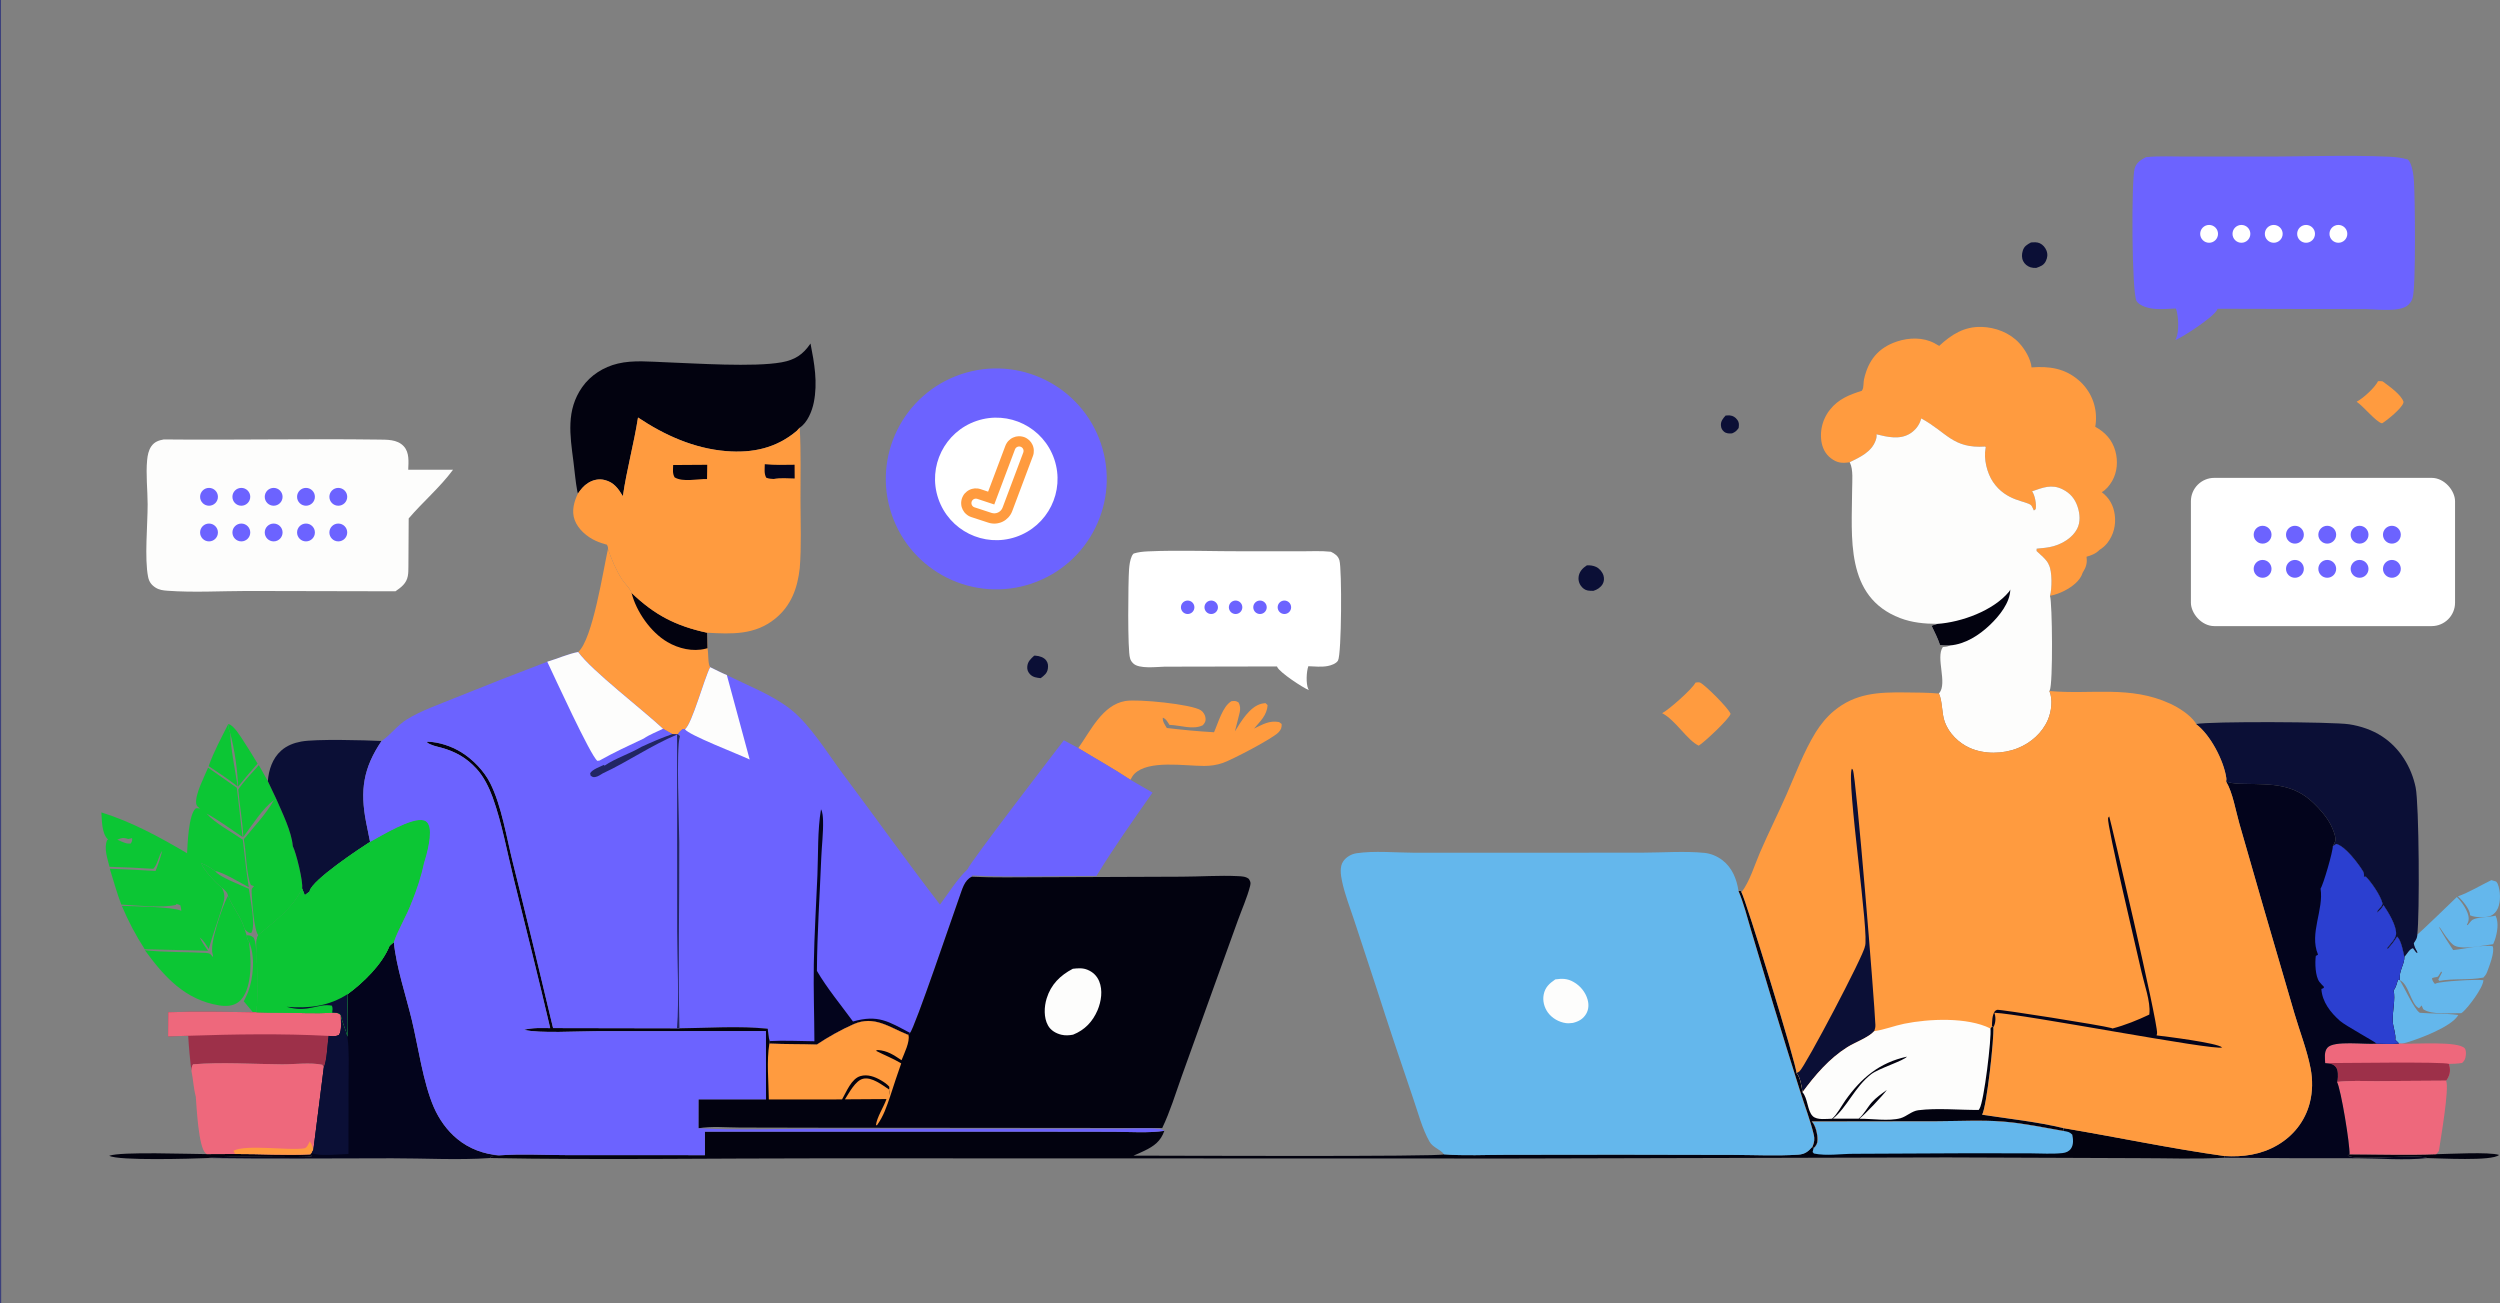 <svg width="546.26" height="284.785" viewBox="0 0 546.26 284.785" fill="none" xmlns="http://www.w3.org/2000/svg" xmlns:xlink="http://www.w3.org/1999/xlink">
	<rect x="0" y="0" width="546.26" height="284.785" fill="#808080" stroke="none"/>
	<desc>
			Created with Pixso.
	</desc>
	<defs/>
	<rect id="Rectangle 50" x="478.721" y="104.416" rx="5.114" width="57.717" height="32.39" fill="#FFFFFF" fill-opacity="1"/>
	<path id="Vector" d="M377.05 90.8C377.35 90.78 377.67 90.75 377.97 90.77C378.67 90.84 379.2 91.17 379.61 91.74C380.06 92.36 379.98 92.83 379.9 93.53C379.41 94.16 379.24 94.36 378.48 94.69C377.84 94.75 377.2 94.75 376.68 94.3C376.26 93.93 376.08 93.55 376.03 93C375.95 92.05 376.47 91.45 377.05 90.8Z" fill="#0B0F36" fill-opacity="1" fill-rule="nonzero"/>
	<path id="Vector" d="M225.98 143.26C226.09 143.26 226.19 143.26 226.3 143.27C227.11 143.33 228.09 143.62 228.6 144.31C229.02 144.89 229.05 145.43 228.96 146.11C228.82 147.11 228.14 147.62 227.4 148.18C226.51 148.09 225.69 148 225.04 147.3C224.61 146.84 224.42 146.33 224.46 145.7C224.54 144.54 225.18 144.01 225.98 143.26Z" fill="#0B0F36" fill-opacity="1" fill-rule="nonzero"/>
	<path id="Vector" d="M346.74 123.53C347.41 123.49 348.16 123.58 348.77 123.88C349.51 124.24 350.13 124.97 350.37 125.76C350.55 126.36 350.51 127.08 350.18 127.63C349.74 128.37 348.98 128.86 348.17 129.1C347.76 129.12 347.33 129.1 346.93 129.03C346.29 128.91 345.78 128.5 345.41 127.97C345.36 127.89 345.31 127.81 345.26 127.73C345.21 127.65 345.17 127.56 345.13 127.47C345.09 127.38 345.06 127.3 345.03 127.2C345 127.11 344.98 127.02 344.96 126.93C344.94 126.83 344.93 126.74 344.92 126.64C344.91 126.55 344.91 126.45 344.91 126.35C344.91 126.26 344.91 126.16 344.93 126.07C344.94 125.97 344.95 125.88 344.97 125.79C345.21 124.75 345.88 124.09 346.74 123.53Z" fill="#0B0F36" fill-opacity="1" fill-rule="nonzero"/>
	<path id="Vector" d="M443.77 52.98C444.43 52.93 445.11 52.87 445.72 53.16C446.37 53.46 446.89 54.08 447.16 54.74C447.47 55.53 447.39 56.28 447.03 57.03C446.58 57.98 445.85 58.21 444.93 58.54C444.49 58.57 444.08 58.53 443.66 58.4C442.99 58.18 442.39 57.7 442.08 57.07C441.72 56.34 441.75 55.56 441.98 54.8C442.28 53.79 442.91 53.46 443.77 52.98Z" fill="#0B0F36" fill-opacity="1" fill-rule="nonzero"/>
	<path id="Vector" d="M53.88 204.35C54.63 204.41 54.84 204.38 55.43 204.9C55.95 205.97 55.93 207.2 56.01 208.37C56.36 212.68 56.48 216.86 56.03 221.18L55.27 221.19L53.26 218.78C53.6 218.13 53.93 217.46 54.2 216.78C55.39 213.68 55.8 208.83 54.4 205.77C54.05 205.44 53.98 204.81 53.88 204.35Z" fill="#0CC634" fill-opacity="1" fill-rule="nonzero"/>
	<path id="Vector" d="M532.32 252.2C535.18 252.15 543.91 251.65 546.05 252.36C544.57 253.77 532.95 253.07 530.35 253.05C528.53 252.02 514.82 253.76 512.99 252.5L513.38 252.23C519.67 252.22 526.04 252.43 532.32 252.2Z" fill="#02020F" fill-opacity="1" fill-rule="nonzero"/>
	<path id="Vector" d="M51.37 252.15C56.8 252.12 62.41 252.49 67.81 252.22L68.1 252.63C67.23 253.14 48.79 252.38 45.44 253.04C41.97 253.18 25.85 253.67 23.87 252.54C26.43 251.59 41.44 252.17 45.18 252.18L51.37 252.15Z" fill="#02020F" fill-opacity="1" fill-rule="nonzero"/>
	<path id="Vector" d="M49.88 158.2C51.1 158.44 52.56 160.95 53.24 161.97C54.3 163.57 55.29 165.22 56.28 166.85C54.83 168.51 53.39 170.16 52.02 171.88C51.87 168 51.29 163.95 50.3 160.18C49.99 159.48 49.91 158.94 49.88 158.2Z" fill="#0CC634" fill-opacity="1" fill-rule="nonzero"/>
	<path id="Vector" d="M45.59 167.4C46.72 164.22 48.37 161.21 49.88 158.2C49.91 158.94 49.99 159.48 50.3 160.18C50.46 164.01 51.35 168.06 51.93 171.86C49.92 170.25 47.72 168.85 45.59 167.4Z" fill="#0CC634" fill-opacity="1" fill-rule="nonzero"/>
	<path id="Vector" d="M43.97 188.61C45.13 189.03 46.02 189.63 47.02 190.33C47.73 191.56 53.01 193.58 54.38 194.21C54.65 196.37 55.94 202.17 54.91 203.85C54.23 203.88 53.97 203.48 53.47 203.06C52.73 200.39 50.83 198.26 49.82 195.74C49.73 194.95 49.02 194.44 48.47 193.95C47.2 193.03 44.47 190.07 43.97 188.61Z" fill="#0CC634" fill-opacity="1" fill-rule="nonzero"/>
	<path id="Vector" d="M544.38 192.31L545.41 192.62C545.56 192.8 545.67 192.92 545.76 193.14C546.37 194.62 546.44 196.91 545.83 198.39C545.51 199.18 544.85 199.91 544.01 200.19C542.9 200.55 540.74 200.5 539.7 199.98C539.71 199.94 539.71 199.89 539.71 199.85C539.67 198.63 537.96 196.61 537.06 195.86C539.5 195 542.02 193.45 544.38 192.31Z" fill="#64B7EC" fill-opacity="1" fill-rule="nonzero"/>
	<path id="Vector" d="M519.61 83.29C519.95 83.24 520.28 83.29 520.61 83.33C521.95 84.32 524.69 86.22 525.18 87.81C525.17 87.87 525.16 87.93 525.15 87.99C524.87 89.17 521.6 91.83 520.54 92.47L520.45 92.49C519.17 92.21 516.39 88.73 514.93 87.78C516.33 87.06 518.91 84.72 519.61 83.29Z" fill="#FF9B3F" fill-opacity="1" fill-rule="nonzero"/>
	<path id="Vector" d="M56.56 167.18L58.52 170.68L60.37 174.61L59.82 174.9C57.67 176.25 54.78 180.73 53.17 182.88C52.99 179.41 52.36 175.99 52.06 172.52C53.31 170.63 55.07 168.9 56.56 167.18Z" fill="#0CC634" fill-opacity="1" fill-rule="nonzero"/>
	<path id="Vector" d="M0 0L0.22 0L0.26 284.78L0 284.78L0 0Z" fill="#3C407C" fill-opacity="1" fill-rule="nonzero"/>
	<path id="Vector" d="M523.01 216.39C523.52 215.8 523.7 214.85 523.95 214.12L524.32 214.15C525.4 215.75 527.45 220.49 528.73 221.3C531.5 221.52 534.4 221.41 537.15 221.78C535.75 224.33 528.65 226.96 526 227.75C525.61 227.87 525.22 227.96 524.83 228.03L524.19 228.01L523.37 227.19C523.56 226.02 522.88 224.41 522.82 223.17C522.71 221.06 523.45 218.33 523.01 216.39Z" fill="#64B7EC" fill-opacity="1" fill-rule="nonzero"/>
	<path id="Vector" d="M370.47 149.15C370.77 149.11 371.21 149.02 371.5 149.16C372.61 149.69 377.7 154.75 378.14 155.98C377.85 157.09 372.39 162.2 371.18 162.93C368.67 161.77 366.11 157.33 363.18 155.83C364.47 155.23 369.88 150.48 370.47 149.15Z" fill="#FF9B3F" fill-opacity="1" fill-rule="nonzero"/>
	<path id="Vector" d="M233.34 94.91C234.97 95.68 236.14 98.68 236.74 100.35C238.6 105.51 238.48 111.3 236.1 116.26C233.79 121.08 229.44 124.68 224.43 126.43C224.11 126.54 223.78 126.64 223.46 126.74C223.13 126.83 222.8 126.92 222.47 127C222.14 127.07 221.81 127.14 221.48 127.2C221.14 127.27 220.81 127.32 220.47 127.37C220.14 127.41 219.8 127.45 219.46 127.48C219.12 127.51 218.79 127.53 218.45 127.54C218.11 127.55 217.77 127.56 217.43 127.55C217.09 127.55 216.75 127.54 216.41 127.52C216.07 127.5 215.74 127.47 215.4 127.43C215.06 127.4 214.73 127.35 214.39 127.3C214.06 127.25 213.72 127.18 213.39 127.12C213.06 127.05 212.73 126.97 212.4 126.88C212.07 126.8 211.75 126.71 211.42 126.6C211.1 126.5 210.78 126.4 210.46 126.28C210.14 126.16 209.82 126.04 209.51 125.91C209.2 125.77 208.89 125.63 208.58 125.49C207.01 124.73 204.36 123.16 203.56 121.6C204.56 122.16 205.57 122.72 206.63 123.17C211.77 125.35 217.49 125.5 222.67 123.37C227.67 121.32 231.87 117.03 233.93 112.05C236.32 106.28 235.68 100.54 233.34 94.91Z" fill="#0B0F36" fill-opacity="1" fill-rule="nonzero"/>
	<path id="Vector" d="M524.2 228.01L524.83 228.03C527.43 228.19 537.19 227.41 538.56 229.08C538.86 229.46 538.84 230.16 538.78 230.64C538.7 231.38 538.52 231.76 537.98 232.26C537.02 232.42 536.08 232.45 535.11 232.47C535.43 233.62 535.43 234.55 534.83 235.62C534.73 235.8 534.62 235.97 534.48 236.13L519.28 236.23C516.46 236.24 513.44 236.05 510.65 236.41C510.72 236.23 510.73 236.21 510.77 235.99C510.88 235.23 510.92 233.82 510.41 233.19C509.74 232.36 509.06 232.44 508.06 232.29C508.02 231.2 507.78 229.83 508.54 228.94C509.95 227.28 516.85 228.28 519.29 228.04C520.92 228.08 522.58 228.2 524.2 228.01Z" fill="#EE687C" fill-opacity="1" fill-rule="nonzero"/>
	<path id="Vector" d="M508.06 232.29C510.95 232.31 534.16 231.94 535.11 232.47C535.43 233.62 535.43 234.55 534.83 235.62C534.73 235.8 534.62 235.97 534.48 236.13L519.28 236.23C516.46 236.24 513.44 236.05 510.65 236.41C510.72 236.23 510.73 236.21 510.77 235.99C510.88 235.23 510.92 233.82 510.41 233.19C509.74 232.36 509.05 232.44 508.06 232.29Z" fill="#9D3049" fill-opacity="1" fill-rule="nonzero"/>
	<path id="Vector" d="M60.38 174.61C61.65 177.54 63.73 181.72 63.98 184.88C64.7 186.27 66.3 192.75 66.01 194.13C64.18 198.33 59.82 201.5 56.44 204.34C55.5 203.42 55.04 196.49 54.98 194.94C54.96 194.19 55 194.17 55.51 193.63L54.82 193.38C53.84 191.5 53.79 185.91 53.27 183.38C55.44 180.71 58.12 177.88 59.82 174.9L60.38 174.61Z" fill="#0CC634" fill-opacity="1" fill-rule="nonzero"/>
	<path id="Vector" d="M31.66 207.63C36.1 208.12 40.58 207.97 45.03 208.22C45.91 208.27 46 208.5 46.55 209.12C46.58 208.83 46.53 208.66 46.44 208.39C45.75 206.21 48.61 197.99 49.72 195.91L49.82 195.74C50.83 198.26 52.73 200.39 53.47 203.06L53.88 204.35C53.98 204.81 54.05 205.45 54.4 205.77C54.7 208.29 54.9 210.79 54.58 213.32C54.33 215.27 53.73 217.75 52.06 218.99C50.87 219.87 49.29 219.91 47.88 219.68C40.43 218.47 35.91 213.46 31.66 207.63Z" fill="#0CC634" fill-opacity="1" fill-rule="nonzero"/>
	<path id="Vector" d="M528.17 204.24C528.5 204.04 536.79 196.08 536.83 196C536.87 196.04 536.92 196.08 536.96 196.13C537.95 197.1 539.38 199.19 539.42 200.6C539.43 201.15 539.3 201.58 539.02 202.05L539.2 202.16C539.47 201.85 539.94 201.16 540.27 200.97C541.31 200.35 544 200.44 545.29 200.07C546.07 201.66 545.65 203.85 545.11 205.46C545.01 205.75 544.89 206.03 544.76 206.31C542.66 206.54 537.6 207.73 536.02 206.43C534.88 205.49 533.93 203.81 533.07 202.6L532.98 202.68C533.92 204.38 534.95 205.99 536.03 207.6C538.43 207.35 542.52 206.37 544.65 206.75C545.2 207.94 543.87 211.23 543.42 212.43C543.24 212.9 542.97 213.25 542.64 213.6C539.46 214.22 536.11 213.74 532.99 214.33L532.78 214.02L533.59 212.48L533.4 212.27C533.26 212.49 532.82 213.33 532.64 213.43C532.41 213.56 531.33 213.54 531.41 213.86C531.52 214.36 531.71 214.62 532.05 215C532.13 214.96 532.2 214.92 532.28 214.88C533.26 214.41 541.3 213.94 542.63 214.18C542.58 215.82 539.41 220.01 538.14 221.13C537.97 221.28 537.97 221.28 537.8 221.38C535.56 221.33 531.31 221.83 529.49 220.51L529.13 219.69L528.57 220.31C526.72 219.4 526.4 215.03 524.32 214.15C524.33 213.87 524.35 213.59 524.36 213.31C524.41 211.8 525.39 210.54 525.36 209.09C525.9 208.48 526.49 207.33 527.25 207.17L527.97 208.14L528.25 208.15C527.89 207.48 527.48 206.85 527.42 206.08C527.79 205.49 528.19 204.97 528.17 204.24Z" fill="#64B7EC" fill-opacity="1" fill-rule="nonzero"/>
	<path id="Vector" d="M510.65 236.41C513.44 236.05 516.46 236.24 519.28 236.23L534.48 236.13C535.25 237.69 533.26 249.08 532.9 251.51L532.32 252.2C526.04 252.43 519.67 252.22 513.38 252.22C513.49 250.15 511.52 238.08 510.65 236.41Z" fill="#EE687C" fill-opacity="1" fill-rule="nonzero"/>
	<path id="Vector" d="M55.27 221.19L56.03 221.18C57.79 221.22 59.56 221.29 61.33 221.27C65.03 221.28 68.9 221.54 72.58 221.27C73.25 221.32 73.96 221.2 74.42 221.78C74.45 221.81 74.46 221.85 74.48 221.88C74.45 223.07 74.75 225.2 74.07 226.13C73.33 226.54 72.62 226.42 71.81 226.35C71.55 228.1 71.44 231.88 70.76 233.25L70.42 232.66C67.84 232.1 64.3 232.58 61.6 232.56C55.23 232.52 48.51 232.03 42.17 232.56C41.87 233.03 41.87 233.45 41.83 234C41.5 231.45 41.27 228.89 41.12 226.32L36.73 226.46L36.77 221.18C42.88 220.95 49.15 221.09 55.27 221.19Z" fill="#9D3049" fill-opacity="1" fill-rule="nonzero"/>
	<path id="Vector" d="M55.27 221.19L56.03 221.18C57.79 221.22 59.56 221.29 61.33 221.27C65.03 221.28 68.9 221.54 72.58 221.27C73.25 221.32 73.96 221.2 74.42 221.78C74.45 221.81 74.46 221.85 74.48 221.88C74.45 223.07 74.75 225.2 74.07 226.13C73.33 226.54 72.62 226.42 71.81 226.35C61.71 225.81 51.24 225.98 41.12 226.32L36.73 226.46L36.77 221.18C42.88 220.95 49.15 221.09 55.27 221.19Z" fill="#EE687C" fill-opacity="1" fill-rule="nonzero"/>
	<path id="Vector" d="M235.61 163.46C238.31 159.67 240.9 154.01 245.9 153.17C248.62 152.7 260.38 153.87 262.39 155.2C262.96 155.58 263.37 156.28 263.42 156.96C263.48 157.68 263.25 157.93 262.83 158.46C260.71 159.55 257.82 158.44 255.53 158.39C255.13 157.77 254.8 157.08 254.07 156.81C254.01 157.65 254.52 158.37 254.96 159.07C258.39 159.49 261.83 159.8 265.27 160C266.18 157.97 267.12 154.38 269.06 153.22C269.82 153.13 269.92 153.1 270.59 153.45C271.03 154.16 271.05 154.91 270.87 155.71C270.57 157.08 270.15 158.44 269.83 159.81C271.17 157.66 273.03 154.44 275.63 153.77C275.93 153.7 276.23 153.66 276.53 153.64L276.97 154.06C276.85 156.28 275.37 157.59 274.01 159.2C275.9 158.3 277.33 157.38 279.48 157.77L280.04 158.19C280.09 158.99 279.92 159.42 279.36 160.02C278.1 161.37 269.25 165.99 267.21 166.7C265.88 167.17 264.54 167.35 263.13 167.36C258.94 167.38 250.96 165.99 247.87 169.09C247.5 169.46 247.25 169.93 247 170.39C243.32 167.94 239.39 165.77 235.61 163.46Z" fill="#FF9B3F" fill-opacity="1" fill-rule="nonzero"/>
	<path id="Vector" d="M58.52 170.68C58.73 168.21 59.51 165.75 61.41 164.04C62.65 162.92 64.19 162.33 65.82 162.03C68.98 161.44 79.73 161.73 83.37 161.91C79.38 167.83 78.65 172.7 79.99 179.64C80.27 181.08 80.56 182.52 80.86 183.96C78.4 185.54 68.33 192.22 67.67 194.67C67.66 194.71 67.66 194.75 67.66 194.79L66.58 195.59L66.01 194.14C66.3 192.75 64.7 186.27 63.98 184.89C63.73 181.72 61.65 177.55 60.38 174.61L58.52 170.68Z" fill="#0B0F36" fill-opacity="1" fill-rule="nonzero"/>
	<path id="Vector" d="M41.83 234C41.86 233.45 41.86 233.03 42.17 232.56C48.51 232.03 55.23 232.52 61.6 232.56C64.3 232.58 67.84 232.1 70.42 232.66L70.75 233.25L68.48 251.21L68.11 251.94L67.81 252.22C62.42 252.49 56.8 252.12 51.37 252.15L45.18 252.18C45.1 252.12 45.01 252.06 44.93 251.99C43.37 250.67 42.97 241.97 42.78 239.61C42.29 237.81 42.22 235.84 41.83 234Z" fill="#EE687C" fill-opacity="1" fill-rule="nonzero"/>
	<path id="Vector" d="M51.01 251.45C53.74 249.98 63.11 251.47 66.52 250.91C67.09 250.81 67.44 249.83 67.72 249.36C67.75 249.44 67.77 249.52 67.82 249.6C68.19 250.17 68.31 250.54 68.48 251.21L68.11 251.94L67.81 252.22C62.42 252.49 56.8 252.12 51.37 252.15L51.01 251.45Z" fill="#FF9B3F" fill-opacity="1" fill-rule="nonzero"/>
	<path id="Vector" d="M132.84 119.97C133.67 122.32 134.58 124.54 135.94 126.64C136.39 127.36 137.88 128.85 138 129.55C143.05 134.38 147.66 136.77 154.5 138.25L154.57 141.63C154.86 142.68 154.62 145.05 155.17 145.78C153.86 148.29 151.21 158.19 149.67 159.34L149.15 159.3C148.76 159.66 148.37 159.97 148.13 160.45L146.9 160.39C146.23 160.01 145.56 159.62 144.88 159.24C140.4 155.02 129.32 146.58 126.34 142.46C129.5 139.71 131.81 124.56 132.84 119.97Z" fill="#FF9B3F" fill-opacity="1" fill-rule="nonzero"/>
	<path id="Vector" d="M138 129.55C143.04 134.38 147.66 136.77 154.5 138.25L154.57 141.63C154.44 141.67 154.31 141.7 154.18 141.74C151.39 142.46 148.27 141.72 145.82 140.28C142.19 138.16 139.02 133.62 138 129.55Z" fill="#02020F" fill-opacity="1" fill-rule="nonzero"/>
	<path id="Vector" d="M45.47 167.74L51.74 172.13C52.22 175.71 52.52 179.32 53.02 182.9C50.44 181.17 47.87 179.25 45.13 177.77C47.08 179.94 50.6 181.8 53.05 183.47C53.47 186.92 53.8 190.41 54.35 193.84C52.66 193 48.68 190.53 47.02 190.33C46.02 189.63 45.13 189.03 43.97 188.61C44.47 190.07 47.2 193.03 48.47 193.95C49.43 195.75 48.97 196.76 48.4 198.63C47.52 201.56 46.42 204.41 45.61 207.36C45.08 206.58 44.45 205.36 43.65 204.87C44.18 205.9 44.76 206.81 45.45 207.75L31.62 207.41C29.65 204.35 28.03 201.28 26.62 197.93C29.13 198.04 37.76 198.11 39.62 199.02C39.59 198.6 39.51 198.22 39.41 197.81C39.07 197.64 38.79 197.57 38.42 197.49L38.56 197.69C35.46 198.49 29.83 197.82 26.5 197.65C25.53 195.1 24.8 192.43 23.99 189.82C27.33 189.94 30.66 190.1 33.99 190.31C34.57 188.86 35.05 187.43 35.45 185.91C34.58 187.05 34.53 188.8 33.49 189.84C30.31 189.63 27.12 189.49 23.93 189.4C23.48 187.57 22.66 185.41 23.4 183.57C25.04 182.35 26.74 184.62 28.59 184.3C28.84 183.79 28.94 183.7 28.85 183.13L28.04 183.33C27.86 183.27 27.67 183.23 27.48 183.17C26.44 182.87 25.74 183.62 24.75 183.72C24.27 183.76 23.95 183.74 23.58 183.4C22.2 182.13 22.28 179.22 22.15 177.51C28.86 179.61 34.85 182.89 40.88 186.44C40.98 184.32 41.23 178.02 42.73 176.67C42.9 176.52 43.48 176.65 43.71 176.67C43.24 176.27 42.93 176.16 42.86 175.52C42.63 173.54 44.69 169.61 45.47 167.74Z" fill="#0CC634" fill-opacity="1" fill-rule="nonzero"/>
	<path id="Vector" d="M85.1 206.71L86.06 205.88C86.57 211.25 88.71 217.56 89.99 222.9C91.39 228.74 92.45 236.51 94.79 241.91C95.94 244.57 97.68 247.02 99.92 248.87C102.51 251 105.73 252.19 109.05 252.45L107.31 252.67L107.07 253.04C100.09 253.52 92.73 253.08 85.71 253.09C72.29 253.1 58.85 253.23 45.44 253.04C48.79 252.38 67.24 253.14 68.1 252.63L67.81 252.22L68.11 251.94L68.48 251.21L70.75 233.25C71.43 231.88 71.55 228.1 71.81 226.35C72.62 226.42 73.33 226.54 74.07 226.13C74.75 225.2 74.45 223.07 74.48 221.88C74.81 223.51 75.57 224.92 75.91 226.5C76.06 223.43 75.87 220.3 75.97 217.21C79.4 214.71 83.49 210.72 85.1 206.71Z" fill="#03041C" fill-opacity="1" fill-rule="nonzero"/>
	<path id="Vector" d="M74.48 221.88C74.81 223.51 75.57 224.92 75.91 226.5C76.33 229.63 76.17 232.95 76.16 236.1L76.14 252.15C74.14 252.18 69.82 252.74 68.11 251.94L68.48 251.21L70.75 233.25C71.43 231.88 71.55 228.1 71.81 226.35C72.62 226.42 73.33 226.54 74.07 226.13C74.75 225.2 74.45 223.07 74.48 221.88Z" fill="#0B0F36" fill-opacity="1" fill-rule="nonzero"/>
	<path id="Vector" d="M80.86 183.96C83.29 182.67 90.04 178.47 92.66 179.27C93.09 179.4 93.36 179.66 93.58 180.07C94.59 181.92 93.25 186.74 92.63 188.69C92.02 191.58 91.07 194.35 89.99 197.09C88.89 200.1 87.08 202.9 86.06 205.88L85.1 206.71C83.49 210.72 79.4 214.71 75.97 217.21C75.88 220.3 76.06 223.43 75.91 226.5C75.57 224.92 74.81 223.51 74.48 221.88C74.46 221.85 74.44 221.81 74.42 221.78C73.96 221.2 73.25 221.32 72.58 221.26C68.9 221.54 65.03 221.28 61.33 221.27C59.56 221.29 57.79 221.22 56.03 221.18C56.48 216.86 56.36 212.68 56.01 208.37C56.17 207.11 55.77 205.45 56.44 204.34C59.82 201.5 64.18 198.33 66.01 194.14L66.58 195.59L67.66 194.79C67.66 194.75 67.66 194.71 67.67 194.67C68.33 192.22 78.4 185.54 80.86 183.96Z" fill="#0CC634" fill-opacity="1" fill-rule="nonzero"/>
	<path id="Vector" d="M66.01 194.14L66.58 195.59C62.74 201.42 61.16 203.64 60.53 210.84C60.32 213.25 60.21 215.57 60.72 217.94C60.79 218.26 60.86 218.51 61.01 218.79C60.82 219.67 60.24 220.02 59.65 220.68C60.19 221.09 60.67 221.15 61.33 221.27C59.56 221.29 57.79 221.22 56.03 221.18C56.48 216.86 56.36 212.68 56.01 208.37C56.17 207.11 55.77 205.45 56.44 204.34C59.82 201.5 64.18 198.33 66.01 194.14Z" fill="#0CC634" fill-opacity="1" fill-rule="nonzero"/>
	<path id="Vector" d="M61.01 218.79C62.4 216.07 65.22 213.28 67.21 210.9C67.69 210.32 68.9 208.69 69.61 208.49C69.98 208.39 70.29 208.92 70.62 209.07C70.92 209.2 71.79 209.09 72.13 209.06C76.54 208.71 80.75 207.1 85.1 206.71C83.49 210.72 79.4 214.71 75.97 217.21C75.87 220.3 76.06 223.43 75.91 226.5C75.57 224.92 74.81 223.51 74.48 221.88C74.46 221.85 74.44 221.81 74.42 221.78C73.96 221.2 73.25 221.32 72.58 221.27C68.9 221.54 65.02 221.28 61.33 221.27C60.67 221.15 60.19 221.09 59.64 220.68C60.24 220.02 60.82 219.67 61.01 218.79Z" fill="#0CC634" fill-opacity="1" fill-rule="nonzero"/>
	<path id="Vector" d="M75.97 217.21C75.87 220.3 76.06 223.43 75.91 226.5C75.57 224.92 74.81 223.51 74.48 221.88C74.46 221.85 74.44 221.81 74.42 221.78C73.96 221.2 73.25 221.32 72.58 221.27C72.66 220.65 72.75 220.35 72.52 219.74C69.46 219.16 67.4 221.37 62.63 219.99C67.46 220.39 71.84 219.88 75.97 217.21Z" fill="#0B0F36" fill-opacity="1" fill-rule="nonzero"/>
	<path id="Vector" d="M80.86 183.96C83.29 182.67 90.04 178.47 92.66 179.27C93.09 179.4 93.36 179.66 93.58 180.07C94.59 181.92 93.25 186.74 92.62 188.69C92.02 191.58 91.07 194.35 89.99 197.09C86.55 196.95 80.67 199.9 77.54 198.45C75.54 199.76 73.16 204.49 71.19 206.25C70.74 206.64 70.65 206.71 70.04 206.68C69.75 206.24 68.02 196.41 67.66 194.79C67.66 194.75 67.66 194.71 67.67 194.67C68.33 192.22 78.4 185.54 80.86 183.96Z" fill="#0CC634" fill-opacity="1" fill-rule="nonzero"/>
	<path id="Vector" d="M126.28 107.85C126.22 107.71 126.19 107.58 126.16 107.43C125.74 105.24 125.58 103 125.29 100.79C124.55 95.08 123.67 89.65 127.21 84.59C129.06 81.96 131.9 80.18 135.01 79.44C138.39 78.64 142.08 79.04 145.52 79.16C152.1 79.4 164.63 80.26 170.77 79.17C173.7 78.64 175.44 77.5 177.1 75.06C177.94 79.38 178.7 83.58 177.81 87.97C177.43 89.85 176.42 92.36 174.74 93.45L174.12 94.13C169.64 97.93 164.43 99.05 158.66 98.57C151.63 97.99 145.21 95.1 139.41 91.23C138.51 96.99 136.93 102.65 136.1 108.41C135.09 106.75 134.15 105.4 132.15 104.89C130.86 104.56 129.61 104.84 128.48 105.54C127.53 106.14 126.91 106.94 126.28 107.85Z" fill="#02020F" fill-opacity="1" fill-rule="nonzero"/>
	<path id="Vector" d="M479.83 158.21C482.85 157.58 509.78 157.71 513.31 158.26C515.83 158.65 518.36 159.5 520.49 160.9C524.36 163.43 526.9 167.57 527.83 172.06C528.58 175.71 528.73 200.1 528.18 204.24C528.19 204.97 527.8 205.49 527.42 206.08C527.48 206.85 527.9 207.48 528.25 208.15L527.97 208.14L527.25 207.17C526.49 207.33 525.9 208.47 525.37 209.09C525.1 207.93 524.68 205.44 523.78 204.65C523.17 205.62 522.52 206.47 521.74 207.32L521.58 207.17C522.26 206.34 523.26 205.36 523.52 204.31C523.53 204.26 523.54 204.21 523.55 204.16C523.69 202.28 521.84 199.3 520.8 197.76C520.5 198.43 519.95 198.88 519.43 199.38C519.43 198.74 520.36 198.3 520.54 197.63C520.56 197.56 520.58 197.48 520.59 197.41C520.14 195.64 518.23 192.86 516.97 191.56L516.53 191.58C516.61 191.04 516.52 190.66 516.22 190.2C515.17 188.54 512.42 184.88 510.47 184.4L509.72 184.92C509.91 184.56 510.12 184.18 510.25 183.8C510.54 182.97 509.67 180.99 509.27 180.21C508.4 178.51 506.85 176.72 505.46 175.41C501.02 171.2 496.34 171.39 490.68 171.28C489.35 171.26 487.89 171.27 486.62 170.82C486.55 170.8 486.48 170.77 486.41 170.75C486.47 170.48 486.5 170.28 486.46 170.01C485.91 166.2 482.96 160.5 479.83 158.21Z" fill="#0B0F36" fill-opacity="1" fill-rule="nonzero"/>
	<path id="Vector" d="M395.87 245.02L423.31 244.98C428.11 244.97 433.1 244.68 437.89 245.08C442.21 245.44 446.69 246.39 450.97 247.13L450.92 246.51C462.6 248.47 474.31 250.96 486.03 252.6L486.05 252.97C479.79 253.32 473.35 253.05 467.07 253.06L425.44 252.9L330.56 253.14L179.78 253.1C155.57 253.09 131.28 253.48 107.07 253.04L107.31 252.67L109.05 252.45C113.94 252.09 119.08 252.4 123.99 252.4L154.03 252.41L154.02 247.28L223.71 247.27L243.35 247.3C246.96 247.31 250.84 247.61 254.41 247.1C253.61 249.38 252.17 250.43 250.05 251.45C249.27 251.83 248.48 252.18 247.68 252.51C253.68 252.51 314.8 252.79 315.53 252.23C319.98 252.58 324.59 252.33 329.06 252.33L354.12 252.3L378.79 252.35C383.47 252.37 388.26 252.61 392.92 252.3C394.36 252.21 395.12 251.61 396.03 250.55L396.27 250.88C396.87 250.3 397.12 249.9 397.13 249.03C397.15 247.83 396.71 245.91 395.87 245.02Z" fill="#02020F" fill-opacity="1" fill-rule="nonzero"/>
	<path id="Vector" d="M395.87 245.02L423.31 244.98C428.11 244.97 433.1 244.68 437.89 245.08C442.21 245.44 446.69 246.39 450.97 247.13C451.85 247.3 452.15 247.28 452.8 247.92C453 248.89 453.12 250.11 452.52 250.97C452.09 251.59 451.42 251.87 450.69 251.95C448.42 252.2 445.97 252.02 443.67 252.01L430.12 251.99L405.02 252.11C402.21 252.11 399.11 252.63 396.35 252.05L396.06 251.72L396.27 250.88C396.87 250.3 397.12 249.9 397.13 249.03C397.15 247.83 396.71 245.91 395.87 245.02Z" fill="#64B7EC" fill-opacity="1" fill-rule="nonzero"/>
	<path id="Vector" d="M203.56 121.6C203.06 120.97 202.26 120.52 201.63 120.01C199.95 118.66 198.33 117.02 197.19 115.18C194.32 110.55 193.52 104.75 194.76 99.47C196.05 94.03 199.38 89.59 204.12 86.67C208.9 83.72 214.3 82.61 219.8 83.96C226.17 85.51 230.03 89.46 233.34 94.91C235.68 100.54 236.32 106.28 233.93 112.05C231.87 117.03 227.67 121.32 222.67 123.37C217.49 125.5 211.77 125.35 206.63 123.17C205.57 122.72 204.56 122.16 203.56 121.6Z" fill="#2B3FD0" fill-opacity="1" fill-rule="nonzero"/>
	<path id="Vector" d="M211.63 89.06C215.42 88.75 218.7 88.81 222.16 90.67C222.38 90.79 222.61 90.92 222.83 91.05C223.05 91.19 223.27 91.33 223.48 91.47C223.69 91.62 223.9 91.77 224.11 91.92C224.32 92.08 224.52 92.24 224.72 92.4C224.91 92.57 225.11 92.74 225.3 92.91C225.49 93.09 225.67 93.27 225.85 93.45C226.04 93.64 226.21 93.83 226.38 94.02C226.55 94.21 226.72 94.41 226.88 94.61C227.04 94.81 227.2 95.02 227.35 95.23C227.5 95.43 227.65 95.65 227.79 95.86C227.93 96.08 228.07 96.3 228.2 96.52C228.33 96.75 228.45 96.97 228.57 97.2C228.69 97.43 228.8 97.66 228.91 97.9C229.01 98.13 229.11 98.37 229.21 98.61C229.3 98.85 229.39 99.09 229.47 99.34C229.56 99.58 229.63 99.83 229.7 100.08C229.78 100.32 229.84 100.56 229.9 100.81C229.96 101.05 230.02 101.3 230.06 101.55C230.11 101.8 230.15 102.05 230.19 102.3C230.22 102.55 230.25 102.8 230.27 103.05C230.29 103.3 230.31 103.55 230.32 103.8C230.33 104.05 230.33 104.31 230.33 104.56C230.32 104.81 230.31 105.06 230.3 105.32C230.28 105.57 230.26 105.82 230.23 106.07C230.2 106.32 230.16 106.57 230.12 106.82C230.08 107.07 230.03 107.31 229.98 107.56C229.92 107.81 229.86 108.05 229.8 108.3C229.73 108.54 229.66 108.78 229.58 109.02C229.5 109.26 229.42 109.5 229.32 109.73C229.23 109.97 229.14 110.2 229.03 110.43C228.93 110.66 228.82 110.89 228.71 111.11C228.6 111.34 228.48 111.56 228.35 111.78C226.31 115.37 222.68 117.99 218.73 119.11C218.51 119.16 218.28 119.21 218.05 119.26C217.82 119.3 217.59 119.34 217.36 119.38C217.13 119.41 216.9 119.44 216.67 119.46C216.44 119.49 216.21 119.51 215.97 119.52C215.74 119.54 215.51 119.55 215.28 119.55C215.04 119.55 214.81 119.55 214.58 119.54C214.35 119.54 214.11 119.53 213.88 119.51C213.65 119.49 213.42 119.47 213.19 119.44C212.96 119.41 212.72 119.38 212.5 119.34C212.27 119.3 212.04 119.26 211.81 119.21C211.58 119.16 211.35 119.11 211.13 119.05C210.9 118.99 210.68 118.93 210.46 118.86C210.23 118.79 210.01 118.72 209.79 118.64C209.58 118.56 209.36 118.48 209.14 118.39C208.93 118.3 208.71 118.21 208.5 118.11C208.29 118.02 208.08 117.91 207.88 117.81C207.65 117.69 207.43 117.57 207.21 117.44C206.99 117.31 206.77 117.18 206.56 117.04C206.35 116.91 206.14 116.76 205.93 116.61C205.73 116.47 205.53 116.31 205.33 116.15C205.13 116 204.94 115.83 204.75 115.66C204.56 115.5 204.37 115.32 204.19 115.15C204.01 114.97 203.83 114.79 203.66 114.6C203.49 114.41 203.32 114.22 203.16 114.03C203 113.83 202.84 113.64 202.69 113.43C202.54 113.23 202.39 113.03 202.25 112.82C202.1 112.61 201.97 112.39 201.83 112.18C201.7 111.96 201.58 111.74 201.46 111.52C201.34 111.29 201.22 111.07 201.11 110.84C201 110.61 200.9 110.38 200.8 110.15C200.7 109.91 200.61 109.68 200.52 109.44C200.44 109.2 200.36 108.96 200.28 108.72C200.2 108.47 200.13 108.22 200.06 107.97C200 107.72 199.94 107.46 199.88 107.21C199.83 106.95 199.78 106.7 199.74 106.44C199.7 106.18 199.66 105.93 199.64 105.67C199.61 105.41 199.58 105.15 199.57 104.89C199.55 104.63 199.54 104.37 199.54 104.11C199.54 103.85 199.54 103.59 199.55 103.33C199.56 103.07 199.58 102.81 199.6 102.55C199.63 102.29 199.66 102.03 199.69 101.77C199.73 101.51 199.77 101.26 199.82 101C199.87 100.75 199.92 100.49 199.98 100.24C200.05 99.98 200.11 99.73 200.19 99.48C200.26 99.23 200.34 98.99 200.43 98.74C200.51 98.49 200.61 98.25 200.7 98.01C200.8 97.77 200.91 97.53 201.02 97.29C201.13 97.06 201.24 96.82 201.37 96.59C203.65 92.37 207.23 90.35 211.63 89.06Z" fill="#FF9B3F" fill-opacity="1" fill-rule="nonzero"/>
	<path id="Vector" d="M218.15 92.54C218.67 92.58 219.22 92.67 219.73 92.8C220.54 93.01 221.05 93.45 221.48 94.18C221.83 96.25 217.68 107.2 216.85 109.82C214.8 109.86 212.76 109.95 210.72 110.11C209.94 110.13 209.2 110.14 208.45 109.87C207.68 109.59 207.1 109.17 206.75 108.41C206.8 107.7 206.89 107.32 207.41 106.81C208.93 105.31 210.99 105.56 212.95 105.57C214.06 102.32 215.83 94.75 218.15 92.54Z" fill="#FF9B3F" fill-opacity="1" fill-rule="nonzero"/>
	<path id="Vector" d="M486.41 170.75C486.48 170.77 486.55 170.8 486.62 170.82C487.89 171.27 489.35 171.26 490.68 171.28C496.34 171.39 501.02 171.2 505.46 175.41C506.85 176.72 508.4 178.51 509.27 180.21C509.67 180.99 510.54 182.97 510.25 183.8C510.12 184.18 509.91 184.56 509.72 184.92L510.47 184.4C512.42 184.88 515.17 188.54 516.22 190.2C516.52 190.66 516.61 191.04 516.53 191.58L516.97 191.56C518.23 192.86 520.14 195.64 520.59 197.41C520.58 197.48 520.56 197.56 520.54 197.63C520.36 198.3 519.43 198.74 519.43 199.38C519.95 198.88 520.5 198.43 520.8 197.76C521.85 199.3 523.69 202.28 523.55 204.16C523.54 204.21 523.53 204.26 523.52 204.31C523.26 205.36 522.26 206.34 521.58 207.17L521.74 207.32C522.52 206.46 523.17 205.62 523.78 204.64C524.68 205.44 525.1 207.93 525.37 209.09C525.39 210.54 524.41 211.8 524.36 213.31C524.36 213.59 524.33 213.87 524.33 214.15L523.95 214.12C523.71 214.85 523.52 215.8 523.01 216.39C523.45 218.33 522.72 221.06 522.82 223.17C522.88 224.41 523.56 226.02 523.38 227.19L524.2 228.01C522.58 228.2 520.91 228.08 519.29 228.04C516.85 228.28 509.95 227.28 508.54 228.94C507.78 229.83 508.02 231.2 508.06 232.29C509.05 232.44 509.74 232.36 510.41 233.19C510.92 233.82 510.88 235.23 510.77 235.99C510.73 236.21 510.72 236.23 510.65 236.41C511.52 238.08 513.49 250.15 513.38 252.22L512.99 252.5C514.82 253.76 528.53 252.02 530.35 253.05C525.45 253.59 520.03 253.1 515.06 253.08C505.39 253.1 495.72 253.06 486.05 252.97L486.03 252.6C490.09 252.86 494.04 252.3 497.6 250.23C501.13 248.18 503.67 244.96 504.7 240.99C505.33 238.5 505.35 235.96 504.87 233.44C504.1 229.46 502.52 225.43 501.37 221.53L494.6 198.34L489.32 179.99C488.51 177.18 487.88 173.24 486.41 170.75Z" fill="#03041C" fill-opacity="1" fill-rule="nonzero"/>
	<path id="Vector" d="M509.72 184.92L510.47 184.4C512.42 184.88 515.17 188.54 516.22 190.2C516.52 190.66 516.6 191.04 516.53 191.58L516.96 191.56C518.22 192.86 520.14 195.64 520.59 197.41C520.57 197.48 520.56 197.56 520.54 197.63C520.36 198.3 519.43 198.74 519.43 199.38C519.95 198.88 520.5 198.43 520.8 197.76C521.84 199.3 523.69 202.28 523.55 204.16C523.53 204.21 523.53 204.26 523.52 204.31C523.26 205.36 522.26 206.34 521.58 207.17L521.74 207.32C522.52 206.47 523.17 205.62 523.78 204.65C524.67 205.44 525.1 207.93 525.36 209.09C525.39 210.54 524.41 211.8 524.36 213.31C524.36 213.59 524.33 213.87 524.32 214.15L523.95 214.12C523.7 214.85 523.52 215.8 523.01 216.39C523.45 218.33 522.71 221.06 522.82 223.17C522.88 224.41 523.56 226.02 523.37 227.19L524.19 228.01C522.58 228.2 520.91 228.08 519.29 228.04C519.15 227.73 512.49 224.13 511.29 223.06C509.23 221.24 507.41 218.93 507.23 216.1L507.77 215.86L507.73 215.37L507.89 215.71C507.52 215.35 507.12 214.97 506.81 214.56C505.88 213.32 505.81 210.36 506.01 208.87L506.48 208.62C506.47 208.58 506.47 208.53 506.46 208.49C504.58 203.94 507.79 198.75 507.05 194.16C507.64 193.38 509.81 185.84 509.72 184.92Z" fill="#2B3FD0" fill-opacity="1" fill-rule="nonzero"/>
	<path id="Vector" d="M423.72 75.58C426.41 73.09 429.18 71.32 433.01 71.43C436.03 71.53 439.12 72.7 441.2 74.95C442.43 76.28 443.74 78.44 443.9 80.28C447.77 79.98 451.21 80.47 454.25 83.13C454.39 83.25 454.52 83.37 454.66 83.5C454.79 83.62 454.91 83.75 455.04 83.88C455.16 84.02 455.28 84.15 455.4 84.29C455.52 84.43 455.63 84.57 455.74 84.71C455.85 84.85 455.96 85 456.06 85.15C456.17 85.3 456.27 85.45 456.36 85.6C456.46 85.76 456.55 85.91 456.64 86.07C456.72 86.23 456.81 86.39 456.89 86.56C456.97 86.72 457.04 86.88 457.11 87.05C457.19 87.22 457.25 87.39 457.32 87.56C457.38 87.73 457.44 87.9 457.49 88.07C457.55 88.24 457.6 88.42 457.64 88.59C457.69 88.77 457.73 88.94 457.76 89.12C457.8 89.3 457.83 89.48 457.86 89.66C457.89 89.84 457.91 90.02 457.93 90.2C457.95 90.38 457.96 90.56 457.97 90.74C458.02 91.6 457.97 92.41 457.82 93.25C459.99 94.45 461.51 96.09 462.2 98.51C462.82 100.7 462.65 103.15 461.49 105.14C460.93 106.08 460.21 107 459.24 107.54C460.88 108.77 461.81 110.44 462.08 112.47C462.39 114.71 461.82 116.94 460.41 118.71C459.94 119.29 459.39 119.76 458.75 120.15C457.99 120.96 456.97 121.35 455.91 121.65C456.11 123.06 455.82 123.95 455.07 125.14C454.52 126.93 452.76 128.2 451.18 129.04C450.67 129.31 450.14 129.54 449.6 129.73C449.05 129.93 448.5 130.08 447.93 130.19C448.37 128.71 448.43 124.86 447.7 123.47C447.3 122.32 445.87 121.24 445 120.4L445.02 119.89C446.25 119.76 447.53 119.69 448.72 119.34C450.74 118.75 452.85 117.49 453.85 115.57C454.63 114.07 454.48 112.3 453.97 110.74C453.39 108.97 452.34 107.74 450.67 106.91C448.28 105.72 446.36 106.55 444.02 107.35C444.63 108.2 444.97 110.08 444.83 111.1C444.79 111.36 444.61 111.39 444.41 111.54C444.28 111.28 444 110.58 443.81 110.4C442.76 109.41 438.36 109.57 435.47 105.29C434.17 103.36 433.4 100.24 433.86 97.93C433.87 97.86 433.89 97.8 433.9 97.73L433.77 97.57C426.68 98.04 425.43 94.5 419.8 91.42C419.76 91.6 419.71 91.76 419.64 91.93C419.58 92.1 419.51 92.26 419.44 92.42C419.36 92.58 419.27 92.73 419.18 92.89C419.09 93.04 418.99 93.18 418.89 93.33C418.78 93.47 418.67 93.6 418.55 93.74C418.43 93.87 418.31 93.99 418.17 94.11C418.04 94.23 417.91 94.34 417.77 94.45C417.63 94.56 417.48 94.66 417.33 94.75C415.07 96.13 412.39 95.48 410.02 94.9C410.09 95.36 410 95.79 409.84 96.23C408.93 98.77 406.42 99.89 404.16 101C402.52 101.26 401.46 101.17 400.1 100.16C398.84 99.23 398.17 97.83 397.96 96.3C397.94 96.15 397.93 96 397.92 95.85C397.9 95.7 397.9 95.55 397.89 95.4C397.89 95.25 397.89 95.09 397.89 94.94C397.89 94.79 397.9 94.64 397.91 94.49C397.92 94.34 397.94 94.19 397.95 94.04C397.97 93.89 398 93.74 398.02 93.59C398.05 93.44 398.08 93.29 398.11 93.14C398.15 92.99 398.18 92.85 398.22 92.7C398.27 92.55 398.31 92.41 398.36 92.26C398.41 92.12 398.46 91.98 398.51 91.84C398.57 91.7 398.63 91.56 398.69 91.42C398.75 91.28 398.82 91.14 398.89 91.01C398.96 90.87 399.03 90.74 399.11 90.61C399.18 90.48 399.26 90.35 399.34 90.22C399.43 90.1 399.51 89.97 399.6 89.85C399.69 89.73 399.78 89.6 399.88 89.49C401.7 87.19 404.1 86.24 406.8 85.4C406.84 85.33 406.88 85.27 406.93 85.2C407.26 84.62 407.14 83.58 407.29 82.91C408.2 78.76 410.37 75.99 414.52 74.61C417.13 73.75 420.16 73.67 422.65 74.97C423.01 75.16 423.37 75.36 423.72 75.58Z" fill="#FF9B3F" fill-opacity="1" fill-rule="nonzero"/>
	<path id="Vector" d="M139.41 91.23C145.21 95.1 151.63 97.99 158.65 98.57C164.43 99.05 169.64 97.93 174.12 94.13L174.74 93.45C175.05 98.76 174.89 104.16 174.91 109.47C174.92 114.32 175.13 119.31 174.75 124.14C174.26 128.49 172.9 132.33 169.37 135.19C164.93 138.79 159.86 138.55 154.5 138.25C147.66 136.77 143.05 134.38 138 129.55C137.88 128.85 136.39 127.36 135.93 126.64C134.58 124.54 133.67 122.32 132.84 119.97C132.9 119.59 132.78 119.37 132.63 119.03C131.79 118.81 130.95 118.53 130.17 118.17C128.25 117.3 126.29 115.62 125.56 113.6C124.86 111.65 125.42 109.64 126.27 107.85C126.91 106.94 127.53 106.14 128.48 105.54C129.6 104.84 130.85 104.56 132.15 104.89C134.15 105.4 135.09 106.75 136.1 108.41C136.93 102.65 138.51 96.99 139.41 91.23Z" fill="#FF9B3F" fill-opacity="1" fill-rule="nonzero"/>
	<path id="Vector" d="M147.09 101.61L154.53 101.56L154.49 104.67C152.33 104.62 149.27 105.4 147.41 104.31C146.9 103.41 147.07 102.62 147.09 101.61Z" fill="#02020F" fill-opacity="1" fill-rule="nonzero"/>
	<path id="Vector" d="M167.11 101.43C169.26 101.66 171.46 101.57 173.62 101.55L173.64 104.55C172.19 104.54 170.47 104.35 169.06 104.66C168.47 104.64 167.99 104.59 167.43 104.38C166.92 103.49 167.1 102.44 167.11 101.43Z" fill="#03041C" fill-opacity="1" fill-rule="nonzero"/>
	<path id="Vector" d="M35.78 96.02C51.38 96.18 66.99 95.84 82.59 96.05C84.53 96.08 86.77 95.96 88.21 97.5C89.49 98.88 89.26 100.91 89.2 102.64L98.99 102.64C96.18 106.45 92.38 109.68 89.3 113.28L89.24 123.78C89.23 124.47 89.24 125.2 89.11 125.87C88.81 127.48 87.68 128.32 86.41 129.2L54 129.13C48.27 129.14 42.32 129.5 36.61 129.08C35.66 129.01 34.81 128.92 33.98 128.39C33.11 127.84 32.58 127.13 32.37 126.1C31.54 122 32.27 114.64 32.26 110.17C32.25 107.02 31.85 103.65 32.15 100.53C32.24 99.51 32.47 98.37 33.06 97.52C33.76 96.53 34.65 96.23 35.78 96.02Z" fill="#FDFDFC" fill-opacity="1" fill-rule="nonzero"/>
	<path id="Vector" d="M468.91 34.34C471.75 34.04 474.73 34.22 477.6 34.21L493.45 34.21C502.84 34.25 512.72 33.82 522.05 34.24C523.43 34.31 524.79 34.46 526.11 34.85C526.32 35.06 526.5 35.29 526.62 35.56C527.17 36.73 527.36 38.22 527.45 39.51C527.69 42.86 527.92 62.92 527.16 65.09C527 65.73 526.68 66.17 526.21 66.62C524.53 68.25 519.45 67.59 517.13 67.55L484.54 67.47C484.51 67.54 484.49 67.62 484.45 67.69C483.71 69.25 477.12 73.58 475.31 74.31C475.37 74.19 475.44 74.06 475.5 73.93C476.17 72.44 476.02 68.96 475.45 67.41C473.64 67.48 471.63 67.7 469.84 67.36C468.89 67.18 467.35 66.66 466.84 65.77C465.78 63.9 465.69 39.29 466.43 36.82C466.83 35.51 467.74 34.93 468.91 34.34Z" fill="#6C63FF" fill-opacity="1" fill-rule="nonzero"/>
	<path id="Vector" d="M290.81 120.56C288.66 120.33 286.42 120.46 284.26 120.46L272.31 120.46C265.24 120.49 257.79 120.16 250.77 120.48C249.73 120.53 248.7 120.64 247.71 120.95C247.55 121.1 247.41 121.28 247.32 121.48C246.91 122.36 246.77 123.49 246.7 124.46C246.51 127 246.35 142.17 246.92 143.81C247.04 144.3 247.28 144.63 247.63 144.97C248.9 146.21 252.73 145.71 254.47 145.67L279.03 145.62C279.05 145.67 279.07 145.73 279.1 145.78C279.66 146.96 284.62 150.24 285.99 150.79C285.93 150.7 285.89 150.6 285.84 150.5C285.34 149.37 285.45 146.74 285.88 145.57C287.24 145.62 288.75 145.79 290.1 145.53C290.82 145.4 291.98 145.01 292.36 144.33C293.16 142.91 293.23 124.3 292.67 122.43C292.37 121.44 291.68 121 290.81 120.56Z" fill="#FFFFFF" fill-opacity="1" fill-rule="nonzero"/>
	<path id="Vector" d="M419.8 91.42C425.43 94.5 426.68 98.04 433.77 97.57L433.9 97.73C433.89 97.8 433.87 97.86 433.86 97.93C433.4 100.24 434.17 103.36 435.47 105.29C438.36 109.57 442.76 109.41 443.81 110.4C444 110.58 444.28 111.28 444.41 111.54C444.61 111.39 444.79 111.36 444.83 111.1C444.97 110.08 444.63 108.2 444.02 107.35C446.36 106.55 448.28 105.72 450.67 106.91C452.34 107.74 453.39 108.97 453.97 110.74C454.48 112.3 454.63 114.07 453.85 115.57C452.85 117.49 450.74 118.75 448.72 119.34C447.53 119.69 446.25 119.76 445.02 119.89L445 120.4C445.86 121.24 447.3 122.32 447.7 123.46C448.43 124.86 448.37 128.71 447.93 130.19C448.44 131.69 448.62 149.42 447.87 150.87C447.85 150.91 447.82 150.95 447.8 150.99C448.58 152.85 448.25 155.43 447.48 157.25C446.27 160.13 443.73 162.35 440.86 163.49C437.61 164.78 433.57 164.85 430.35 163.4C427.96 162.32 425.87 160.25 424.95 157.77C424.24 155.85 424.47 153.22 423.66 151.54C423.68 151.51 423.71 151.48 423.73 151.45C425.57 149.26 422.9 143.69 424.52 141.38C424.97 141.34 425.44 141.31 425.85 141.14C425.93 141.1 426.01 141.07 426.09 141.03C425.32 141.06 424.64 141.06 423.89 140.91C423.41 139.46 422.71 138.1 422.05 136.72C422.47 136.6 422.89 136.46 423.31 136.31C420.52 136.31 417.84 136.06 415.2 135.06C403.06 130.43 404.66 117.31 404.7 106.84C404.71 105.18 404.96 102.64 404.24 101.15C404.22 101.1 404.19 101.05 404.16 101C406.42 99.89 408.93 98.77 409.84 96.23C410 95.79 410.09 95.36 410.02 94.9C412.39 95.48 415.07 96.13 417.33 94.75C417.48 94.66 417.62 94.56 417.77 94.45C417.91 94.34 418.04 94.23 418.17 94.11C418.31 93.99 418.43 93.87 418.55 93.74C418.67 93.6 418.78 93.47 418.89 93.33C418.99 93.18 419.09 93.04 419.18 92.89C419.27 92.73 419.36 92.58 419.44 92.42C419.51 92.26 419.58 92.1 419.64 91.93C419.71 91.76 419.76 91.6 419.8 91.42Z" fill="#FDFDFC" fill-opacity="1" fill-rule="nonzero"/>
	<path id="Vector" d="M423.32 136.32C428.54 135.97 435.51 133.46 438.96 129.31C439.1 129.14 439.17 129 439.26 128.81C439.2 131.7 436.86 134.59 434.83 136.53C432.47 138.79 429.41 140.76 426.09 141.03C425.32 141.06 424.65 141.06 423.89 140.92C423.41 139.46 422.71 138.1 422.05 136.72C422.47 136.6 422.89 136.46 423.32 136.32Z" fill="#02020F" fill-opacity="1" fill-rule="nonzero"/>
	<path id="Vector" d="M149.67 159.34C151.21 158.19 153.86 148.29 155.17 145.78C156.38 146.36 157.58 146.99 158.82 147.51C163.42 149.82 168.8 151.84 172.83 155.05C177.1 158.45 180.84 164.63 184.12 169.02C191.23 178.53 198.15 188.25 205.39 197.66C207.26 195.15 209.15 192.07 211.42 189.93C211.84 188.58 230.01 164.95 232.46 161.75L235.61 163.46C239.39 165.77 243.32 167.94 247 170.39L251.83 173.18C247.65 179.17 243.39 185.14 239.59 191.39C230.58 191.37 221.39 191.73 212.4 191.3L212.34 191.57C210.69 192.33 210.24 194.38 209.65 195.97C208.51 199.06 199.77 224.96 198.84 225.69L198.49 226.14L198.3 226.06C194.34 224.48 191.03 221.83 186.56 223.77C183.86 224.95 180.94 226.6 178.49 228.22C175.03 228.11 171.56 228.18 168.11 228.02L168.17 227.48C167.91 226.68 167.89 225.63 167.75 224.79C161.64 224.14 154.64 224.63 148.45 224.7C148.17 211.18 148.46 197.62 148.42 184.1C148.41 179.85 147.73 163.66 148.53 160.98C148.55 160.93 148.57 160.89 148.58 160.84L148.13 160.45C148.36 159.97 148.76 159.66 149.15 159.3L149.67 159.34Z" fill="#6C63FF" fill-opacity="1" fill-rule="nonzero"/>
	<path id="Vector" d="M177.95 227.52C177.93 221.91 177.73 216.29 177.82 210.68C177.93 204.19 178.34 197.68 178.61 191.19C178.8 186.54 178.62 181.42 179.39 176.84C179.76 177.43 179.82 178.62 179.84 179.32C179.91 181.97 179.56 184.77 179.45 187.42C179.12 195.65 178.55 203.92 178.5 212.15C180.74 215.98 183.76 219.61 186.38 223.2C191.87 221.64 194.14 223.21 198.84 225.69L198.5 226.13L198.3 226.06C194.34 224.48 191.03 221.82 186.56 223.77C183.87 224.95 180.95 226.6 178.49 228.22C175.03 228.11 171.57 228.18 168.11 228.02L168.17 227.48C171.39 227.3 174.72 227.49 177.95 227.52Z" fill="#03041C" fill-opacity="1" fill-rule="nonzero"/>
	<path id="Vector" d="M149.67 159.34C151.21 158.19 153.86 148.29 155.17 145.78C156.38 146.36 157.58 146.99 158.82 147.51L163.81 165.96C161.44 164.82 150.36 160.57 149.67 159.34Z" fill="#FDFDFC" fill-opacity="1" fill-rule="nonzero"/>
	<path id="Vector" d="M120.22 224.65C117.68 213.74 114.93 202.87 112.24 191.99C110.8 186.18 109.68 179.86 107.65 174.24C106.86 172.06 105.7 169.7 104.13 167.99C101.95 165.6 99.52 164.22 96.42 163.37C95.34 163.08 94.27 162.89 93.33 162.26L93.38 162.05C95.91 162.13 98.62 163.03 100.77 164.35C103.3 165.9 105.77 168.45 107.11 171.11C109.59 176.02 110.69 183 112.04 188.39C115.06 200.45 117.99 212.54 120.85 224.64L147.92 224.69L148.45 224.7C154.64 224.63 161.64 224.14 167.75 224.79C167.89 225.63 167.91 226.68 168.17 227.48L168.11 228.02C171.56 228.18 175.03 228.11 178.49 228.22C180.94 226.6 183.86 224.95 186.56 223.77C191.03 221.82 194.34 224.48 198.3 226.06L198.5 226.13L198.84 225.69C199.77 224.96 208.52 199.06 209.65 195.97C210.24 194.38 210.69 192.33 212.34 191.57C217.34 191.81 222.4 191.68 227.41 191.68L258.16 191.56C262.25 191.55 266.45 191.24 270.53 191.44C271.37 191.49 272.19 191.5 272.87 192.04C273.23 192.63 273.34 192.86 273.16 193.57C272.51 196.12 271.33 198.74 270.44 201.22L264.77 216.93L258.19 235.23C256.87 238.94 255.66 242.92 253.95 246.48L180.31 246.41L161.69 246.37C158.8 246.37 155.42 246.02 152.61 246.54L152.62 240.21L167.38 240.21L167.35 225.29L130.44 225.31C126.8 225.31 117.54 225.85 114.52 225.01C116.38 224.53 118.31 224.63 120.22 224.65Z" fill="#02020F" fill-opacity="1" fill-rule="nonzero"/>
	<path id="Vector" d="M184.62 240.21C185.52 238.84 186.87 236.12 188.59 235.71C190.49 235.26 192.78 237.09 194.26 238.06L194.51 239.54C193.71 241.86 193.08 243.84 191.64 245.85L191.4 245.87C191.57 244.17 193.1 241.86 193.7 240.15L184.62 240.21Z" fill="#FF9B3F" fill-opacity="1" fill-rule="nonzero"/>
	<path id="Vector" d="M234.42 211.68C235.54 211.56 236.55 211.46 237.62 211.9C238.8 212.38 239.68 213.22 240.17 214.4C241 216.39 240.63 218.83 239.81 220.76C238.73 223.27 237 225.07 234.47 226.08C233.6 226.24 232.77 226.3 231.9 226.09C230.71 225.8 229.59 225.15 228.99 224.06C228.04 222.36 228.14 220 228.69 218.19C229.62 215.13 231.66 213.12 234.42 211.68Z" fill="#FDFDFC" fill-opacity="1" fill-rule="nonzero"/>
	<path id="Vector" d="M178.49 228.23C180.94 226.6 183.86 224.95 186.56 223.77C191.03 221.83 194.34 224.48 198.3 226.06L198.5 226.14C198.88 227.59 197.55 230.24 196.99 231.66C195.24 230.5 193.95 229.59 191.79 229.43L191.38 229.59C193.25 230.56 195.07 231.24 196.92 232.35C196.08 234.74 195.28 237.14 194.51 239.54L194.26 238.06C194.36 237.84 194.31 237.66 194.3 237.43C193.77 236.85 193.19 236.46 192.51 236.06C191.17 235.28 189.57 234.67 188.01 235.13C186.03 235.69 184.94 238.59 183.99 240.23L167.99 240.24C167.95 236.35 167.48 231.84 168.11 228.02C171.56 228.18 175.03 228.11 178.49 228.23Z" fill="#FF9B3F" fill-opacity="1" fill-rule="nonzero"/>
	<path id="Vector" d="M315.53 252.23C314.77 251.15 313.1 250.76 312.38 249.5C310.75 246.66 309.8 242.93 308.72 239.82C306 231.9 303.35 223.94 300.79 215.97L295.87 201.01C294.95 198.23 293.82 195.36 293.23 192.5C292.96 191.19 292.68 189.39 293.49 188.22C294.14 187.27 295.27 186.61 296.39 186.44C300.29 185.86 304.78 186.3 308.74 186.32L331.07 186.33L358.96 186.31C363.34 186.3 368.08 185.93 372.43 186.36C373.81 186.49 375.2 187.08 376.31 187.92C378.48 189.56 379.48 192.07 379.87 194.69C381.03 197.42 381.77 200.44 382.62 203.28L387.46 219.44C389.37 225.76 391.32 232.06 393.31 238.35C394.3 241.51 395.56 244.77 396.33 247.98C396.53 248.82 396.44 249.56 396.12 250.36C396.09 250.42 396.06 250.49 396.03 250.55C395.12 251.61 394.36 252.21 392.92 252.3C388.26 252.61 383.47 252.37 378.79 252.35L354.12 252.3L329.06 252.33C324.59 252.33 319.98 252.58 315.53 252.23Z" fill="#64B7EC" fill-opacity="1" fill-rule="nonzero"/>
	<path id="Vector" d="M339.84 214C341.35 213.79 342.47 213.79 343.82 214.56C345.3 215.39 346.45 216.8 346.9 218.43C347.19 219.47 347.14 220.58 346.59 221.52C345.92 222.67 344.93 223.2 343.68 223.51C343.19 223.57 342.68 223.62 342.19 223.56C340.64 223.35 339.12 222.49 338.2 221.21C337.41 220.1 337.04 218.68 337.3 217.33C337.61 215.72 338.55 214.89 339.84 214Z" fill="#FDFDFC" fill-opacity="1" fill-rule="nonzero"/>
	<path id="Vector" d="M119.58 144.59C121.85 143.92 124.01 142.92 126.33 142.46C129.32 146.58 140.4 155.03 144.88 159.24C145.56 159.62 146.23 160.01 146.9 160.4L148.13 160.45L148.58 160.84C148.57 160.89 148.55 160.93 148.53 160.98C147.73 163.66 148.41 179.85 148.42 184.1C148.46 197.62 148.17 211.18 148.45 224.7L147.92 224.69L120.85 224.64C117.99 212.54 115.06 200.45 112.04 188.39C110.69 183 109.59 176.02 107.11 171.11C105.77 168.45 103.3 165.91 100.77 164.35C98.62 163.03 95.91 162.13 93.38 162.05L93.33 162.26C94.27 162.89 95.34 163.08 96.41 163.37C99.52 164.22 101.95 165.6 104.13 167.99C105.7 169.7 106.86 172.06 107.65 174.24C109.68 179.86 110.8 186.18 112.24 191.99C114.93 202.87 117.68 213.74 120.22 224.65C118.31 224.63 116.38 224.53 114.52 225.01C117.54 225.85 126.8 225.31 130.44 225.31L167.35 225.29L167.38 240.21L152.62 240.21L152.61 246.54C161.24 246.98 170.05 246.63 178.7 246.63L228.4 246.63L244.81 246.62C247.59 246.62 250.5 246.44 253.27 246.66C253.67 246.7 254.09 246.85 254.41 247.1C250.84 247.61 246.96 247.31 243.35 247.3L223.71 247.27L154.02 247.28L154.03 252.41L123.99 252.4C119.08 252.4 113.94 252.09 109.05 252.45C105.72 252.19 102.51 251 99.92 248.87C97.68 247.02 95.94 244.57 94.78 241.91C92.45 236.51 91.39 228.74 89.99 222.9C88.71 217.56 86.57 211.25 86.06 205.88C87.08 202.9 88.89 200.1 89.98 197.09C91.07 194.35 92.02 191.58 92.62 188.69C93.25 186.74 94.59 181.92 93.58 180.07C93.36 179.66 93.09 179.4 92.65 179.27C90.04 178.48 83.29 182.67 80.86 183.96C80.56 182.52 80.27 181.08 79.99 179.64C78.65 172.7 79.37 167.83 83.37 161.91C85.33 160.61 86.79 158.5 88.87 157.21C92.06 155.24 95.87 153.95 99.33 152.53C106.05 149.81 112.8 147.16 119.58 144.59Z" fill="#6C63FF" fill-opacity="1" fill-rule="nonzero"/>
	<path id="Vector" d="M146.9 160.4L148.13 160.45L148.58 160.84C148.57 160.89 148.55 160.93 148.53 160.98C147.73 163.66 148.41 179.85 148.42 184.1C148.46 197.62 148.17 211.18 148.45 224.7L147.92 224.69C148.43 218.32 147.97 210.06 147.96 203.52L147.94 160.51C142.36 162.82 137.22 166.43 131.7 168.99C131.22 169.28 130.67 169.67 130.12 169.77C129.58 169.88 129.47 169.76 129.05 169.48L128.95 168.95C129.48 168.09 131.04 167.58 131.94 167.14L132.1 167.3C134.56 165.63 137.62 164.71 140.19 163.17C142.41 162.15 144.6 161.21 146.9 160.4Z" fill="#222663" fill-opacity="1" fill-rule="nonzero"/>
	<path id="Vector" d="M119.58 144.59C121.85 143.92 124.01 142.92 126.33 142.46C129.32 146.58 140.4 155.03 144.88 159.24C143.55 159.9 141.88 160.52 140.68 161.36C137.42 162.89 134.14 164.41 131 166.18L130.53 166.25C129.05 165.18 121.04 147.66 119.58 144.59Z" fill="#FDFDFC" fill-opacity="1" fill-rule="nonzero"/>
	<path id="Vector" d="M447.8 150.99C457 151.82 465.43 149.7 474.21 153.76C476.1 154.64 478.48 156.15 479.7 157.88C479.79 158.01 479.79 158.07 479.83 158.21C482.96 160.5 485.91 166.2 486.46 170.01C486.5 170.28 486.47 170.48 486.41 170.75C487.88 173.24 488.51 177.18 489.32 179.99L494.6 198.34L501.37 221.53C502.52 225.43 504.1 229.46 504.87 233.44C505.35 235.96 505.33 238.5 504.69 240.99C503.67 244.96 501.13 248.18 497.6 250.23C494.04 252.3 490.09 252.86 486.03 252.6C474.31 250.96 462.6 248.47 450.92 246.51L450.97 247.13C446.69 246.39 442.21 245.43 437.89 245.08C433.1 244.68 428.11 244.97 423.31 244.98L395.87 245.02C396.71 245.91 397.15 247.83 397.13 249.03C397.12 249.9 396.87 250.3 396.27 250.88L396.03 250.55C396.06 250.49 396.09 250.42 396.12 250.36C396.44 249.56 396.53 248.82 396.33 247.98C395.56 244.76 394.3 241.51 393.31 238.35C391.32 232.06 389.37 225.76 387.46 219.44L382.62 203.28C381.77 200.44 381.03 197.42 379.87 194.69L380.47 194.7L380.51 194.97C382.31 192.66 383.39 188.99 384.55 186.3C386.39 182.04 388.47 177.89 390.34 173.65C392.34 169.12 394.12 164.26 396.72 160.04C397.82 158.28 399.12 156.67 400.72 155.34C405.42 151.44 410.46 151.23 416.31 151.3C418.75 151.33 421.22 151.32 423.66 151.54C424.47 153.22 424.24 155.85 424.95 157.77C425.87 160.25 427.96 162.32 430.35 163.4C433.57 164.85 437.61 164.78 440.86 163.49C443.73 162.35 446.27 160.13 447.48 157.25C448.25 155.43 448.58 152.85 447.8 150.99Z" fill="#FF9B3F" fill-opacity="1" fill-rule="nonzero"/>
	<path id="Vector" d="M469.63 221.69C469.64 221.62 469.64 221.56 469.65 221.49C469.93 218.9 468.52 215.02 467.94 212.42C466.96 208.01 460.34 180.23 460.62 178.77C460.65 178.62 460.79 178.52 460.87 178.39C461.02 178.58 471.51 223.32 471.33 225.77C471.32 225.91 471.27 226.11 471.23 226.24C473.29 226.48 484.5 227.87 485.55 228.87C483.77 229.63 441.94 221.53 435.77 221.29C436.1 222.15 436.09 223.32 435.7 224.17C435.65 224.29 435.63 224.32 435.56 224.42L435.24 224.32C435.3 223.17 435.24 221.91 435.9 220.92C436.05 220.83 436.19 220.7 436.37 220.65C436.88 220.5 459.22 224.02 461.31 224.62C461.39 224.65 461.52 224.7 461.59 224.73C464.26 224.04 467.14 222.88 469.63 221.69Z" fill="#03041C" fill-opacity="1" fill-rule="nonzero"/>
	<path id="Vector" d="M407.48 206.83C408.59 204.86 403.37 170.42 404.64 167.95C404.69 168.01 404.8 168.12 404.85 168.2C405.58 169.54 409.56 218.51 409.78 223.95C409.8 224.44 409.7 224.85 409.53 225.31C408.32 226.69 405.32 227.77 403.69 228.79C399.69 231.3 396.63 234.9 393.85 238.66C393.68 237.47 393.36 235.33 392.53 234.45C392.78 234.36 393.01 234.26 393.2 234.09C394.45 233.03 407.33 208.58 407.48 206.83Z" fill="#0B0F36" fill-opacity="1" fill-rule="nonzero"/>
	<path id="Vector" d="M379.87 194.69L380.47 194.7L380.51 194.97C381.39 196.3 392.71 233.15 392.53 234.45C393.36 235.32 393.68 237.47 393.85 238.66C396.63 234.9 399.69 231.3 403.69 228.79C405.32 227.77 408.32 226.69 409.53 225.31C411.69 225.02 413.92 224.13 416.08 223.69C421.48 222.6 429.87 222.2 434.92 224.73L435.24 224.32L435.56 224.42C435.74 226.91 434.1 241.81 433.1 243.57C438.99 244.47 445.13 245.12 450.92 246.51L450.97 247.13C446.69 246.39 442.21 245.43 437.89 245.08C433.1 244.68 428.11 244.97 423.31 244.98L395.87 245.02C396.71 245.91 397.15 247.83 397.13 249.03C397.12 249.9 396.87 250.3 396.27 250.88L396.03 250.55C396.06 250.49 396.09 250.42 396.12 250.36C396.44 249.56 396.53 248.82 396.33 247.98C395.56 244.76 394.3 241.51 393.31 238.35C391.32 232.06 389.37 225.76 387.46 219.44L382.62 203.28C381.77 200.44 381.03 197.42 379.87 194.69Z" fill="#FDFDFC" fill-opacity="1" fill-rule="nonzero"/>
	<path id="Vector" d="M379.87 194.69L380.47 194.7L380.51 194.97C381.39 196.3 392.71 233.15 392.53 234.45C393.36 235.32 393.68 237.47 393.85 238.66C395.05 240.02 394.89 242.75 396.11 243.9C397.07 244.79 399.1 244.47 400.32 244.44C401.44 243.45 402.35 241.68 403.21 240.45C406.69 235.53 410.67 232.19 416.68 230.88C415.94 231.8 410.54 233.43 408.88 234.71C405.25 237.51 403.59 241.98 400.5 244.44L406.11 244.44C407.19 243.63 408.06 241.93 408.99 240.88C409.92 239.83 411.16 238.97 412.28 238.16C411.57 239.21 407.36 243.67 406.27 244.45C408.94 244.41 412.73 245.04 415.28 244.33C416.63 243.94 417.72 242.77 419.15 242.59C423.21 242.07 428.19 242.55 432.35 242.53C432.37 242.5 432.39 242.46 432.42 242.43C432.45 242.37 432.49 242.31 432.53 242.25C433.51 240.75 435.19 226.78 434.92 224.73L435.24 224.32L435.56 224.42C435.74 226.91 434.1 241.81 433.1 243.57C438.99 244.47 445.13 245.12 450.92 246.51L450.97 247.13C446.69 246.39 442.21 245.43 437.89 245.08C433.1 244.68 428.11 244.97 423.31 244.98L395.87 245.02C396.71 245.91 397.15 247.83 397.13 249.03C397.12 249.9 396.87 250.3 396.27 250.88L396.03 250.55C396.06 250.49 396.09 250.42 396.12 250.36C396.44 249.56 396.53 248.82 396.33 247.98C395.56 244.76 394.3 241.51 393.31 238.35C391.32 232.06 389.37 225.76 387.46 219.44L382.62 203.28C381.77 200.44 381.03 197.42 379.87 194.69Z" fill="#02020F" fill-opacity="1" fill-rule="nonzero"/>
	<circle id="Ellipse 48" cx="482.698" cy="51.097" r="1.948" fill="#FFFFFF" fill-opacity="1"/>
	<circle id="Ellipse 49" cx="489.76" cy="51.097" r="1.948" fill="#FFFFFF" fill-opacity="1"/>
	<circle id="Ellipse 50" cx="496.824" cy="51.097" r="1.948" fill="#FFFFFF" fill-opacity="1"/>
	<circle id="Ellipse 51" cx="503.887" cy="51.097" r="1.948" fill="#FFFFFF" fill-opacity="1"/>
	<circle id="Ellipse 52" cx="510.948" cy="51.097" r="1.948" fill="#FFFFFF" fill-opacity="1"/>
	<circle id="Ellipse 48" r="1.471" transform="matrix(-1 0 0 1 280.646 132.694)" fill="#6C63FF" fill-opacity="1"/>
	<circle id="Ellipse 49" r="1.471" transform="matrix(-1 0 0 1 275.315 132.694)" fill="#6C63FF" fill-opacity="1"/>
	<circle id="Ellipse 50" r="1.471" transform="matrix(-1 0 0 1 269.983 132.694)" fill="#6C63FF" fill-opacity="1"/>
	<circle id="Ellipse 51" r="1.471" transform="matrix(-1 0 0 1 264.653 132.694)" fill="#6C63FF" fill-opacity="1"/>
	<circle id="Ellipse 52" r="1.471" transform="matrix(-1 0 0 1 259.51 132.694)" fill="#6C63FF" fill-opacity="1"/>
	<circle id="Ellipse 48" cx="494.387" cy="116.835" r="1.948" fill="#6C63FF" fill-opacity="1"/>
	<circle id="Ellipse 49" cx="501.45" cy="116.835" r="1.948" fill="#6C63FF" fill-opacity="1"/>
	<circle id="Ellipse 50" cx="508.513" cy="116.835" r="1.948" fill="#6C63FF" fill-opacity="1"/>
	<circle id="Ellipse 51" cx="515.576" cy="116.835" r="1.948" fill="#6C63FF" fill-opacity="1"/>
	<circle id="Ellipse 52" cx="522.637" cy="116.835" r="1.948" fill="#6C63FF" fill-opacity="1"/>
	<circle id="Ellipse 48" cx="494.387" cy="124.296" r="1.948" fill="#6C63FF" fill-opacity="1"/>
	<circle id="Ellipse 49" cx="501.45" cy="124.296" r="1.948" fill="#6C63FF" fill-opacity="1"/>
	<circle id="Ellipse 50" cx="508.513" cy="124.296" r="1.948" fill="#6C63FF" fill-opacity="1"/>
	<circle id="Ellipse 51" cx="515.576" cy="124.296" r="1.948" fill="#6C63FF" fill-opacity="1"/>
	<circle id="Ellipse 52" cx="522.637" cy="124.296" r="1.948" fill="#6C63FF" fill-opacity="1"/>
	<circle id="Ellipse 48" cx="45.67" cy="108.555" r="1.948" fill="#6C63FF" fill-opacity="1"/>
	<circle id="Ellipse 49" cx="52.732" cy="108.555" r="1.948" fill="#6C63FF" fill-opacity="1"/>
	<circle id="Ellipse 50" cx="59.796" cy="108.555" r="1.948" fill="#6C63FF" fill-opacity="1"/>
	<circle id="Ellipse 51" cx="66.859" cy="108.555" r="1.948" fill="#6C63FF" fill-opacity="1"/>
	<circle id="Ellipse 52" cx="73.92" cy="108.555" r="1.948" fill="#6C63FF" fill-opacity="1"/>
	<circle id="Ellipse 48" cx="45.67" cy="116.348" r="1.948" fill="#6C63FF" fill-opacity="1"/>
	<circle id="Ellipse 49" cx="52.733" cy="116.348" r="1.948" fill="#6C63FF" fill-opacity="1"/>
	<circle id="Ellipse 50" cx="59.796" cy="116.348" r="1.948" fill="#6C63FF" fill-opacity="1"/>
	<circle id="Ellipse 51" cx="66.859" cy="116.348" r="1.948" fill="#6C63FF" fill-opacity="1"/>
	<circle id="Ellipse 52" cx="73.92" cy="116.348" r="1.948" fill="#6C63FF" fill-opacity="1"/>
	<circle id="Ellipse 12" r="24.145" transform="matrix(0.947 -0.32 0.32 0.947 217.692 104.645)" fill="#6C63FF" fill-opacity="1"/>
	<circle id="Ellipse 13" r="13.39" transform="matrix(0.947 -0.32 0.32 0.947 217.693 104.645)" fill="#FFFFFF" fill-opacity="1"/>
	<path id="Line 1 (Stroke)" d="M224.41 95.82C224.22 95.7 224.03 95.6 223.82 95.52C223.61 95.45 223.39 95.39 223.18 95.36C222.97 95.32 222.77 95.31 222.56 95.32C222.35 95.33 222.15 95.36 221.96 95.4C221.75 95.45 221.55 95.52 221.36 95.61C221.17 95.69 220.99 95.8 220.82 95.92C220.65 96.04 220.5 96.17 220.36 96.32C220.21 96.47 220.09 96.63 219.98 96.81C219.86 96.99 219.76 97.19 219.68 97.4L215.91 107.43L214.23 106.87C214.02 106.8 213.8 106.76 213.58 106.73C213.38 106.71 213.17 106.71 212.96 106.72C212.76 106.74 212.56 106.78 212.37 106.83C212.16 106.89 211.97 106.96 211.78 107.06C211.59 107.16 211.41 107.27 211.25 107.4C211.09 107.52 210.94 107.66 210.81 107.81C210.67 107.97 210.55 108.14 210.45 108.32C210.34 108.51 210.25 108.71 210.18 108.92C210.11 109.14 210.06 109.35 210.04 109.57C210.01 109.77 210.01 109.98 210.03 110.19C210.04 110.39 210.08 110.59 210.13 110.79C210.19 110.99 210.27 111.18 210.36 111.37C210.46 111.56 210.57 111.74 210.7 111.91C210.82 112.06 210.96 112.21 211.12 112.34C211.27 112.48 211.44 112.6 211.62 112.71C211.81 112.82 212.01 112.91 212.22 112.98L215.95 114.2C216.22 114.29 216.5 114.35 216.78 114.38C217.03 114.41 217.29 114.42 217.55 114.4C217.81 114.38 218.06 114.34 218.3 114.27C218.56 114.21 218.82 114.12 219.06 114C219.31 113.88 219.54 113.74 219.75 113.58C219.95 113.43 220.14 113.26 220.32 113.07C220.49 112.88 220.65 112.68 220.79 112.46C220.94 112.22 221.07 111.97 221.17 111.7L225.69 99.66C225.77 99.45 225.83 99.24 225.86 99.02C225.89 98.82 225.9 98.61 225.89 98.4C225.89 98.2 225.86 98 225.81 97.8C225.77 97.6 225.7 97.4 225.61 97.2C225.52 97.01 225.42 96.83 225.3 96.66C225.18 96.49 225.05 96.34 224.9 96.2C224.75 96.06 224.58 95.93 224.41 95.82ZM214.31 109.26L213.53 109C213.02 108.84 212.47 109.11 212.31 109.62C212.14 110.13 212.42 110.68 212.92 110.85L213.7 111.1L216.65 112.07C217.64 112.4 218.7 111.88 219.07 110.91L223.59 98.87C223.78 98.37 223.53 97.81 223.03 97.62C222.53 97.43 221.97 97.69 221.78 98.19L221.49 98.96L217.25 110.23L214.31 109.26Z" fill="#FF9B3F" fill-opacity="1" fill-rule="evenodd"/>
</svg>
